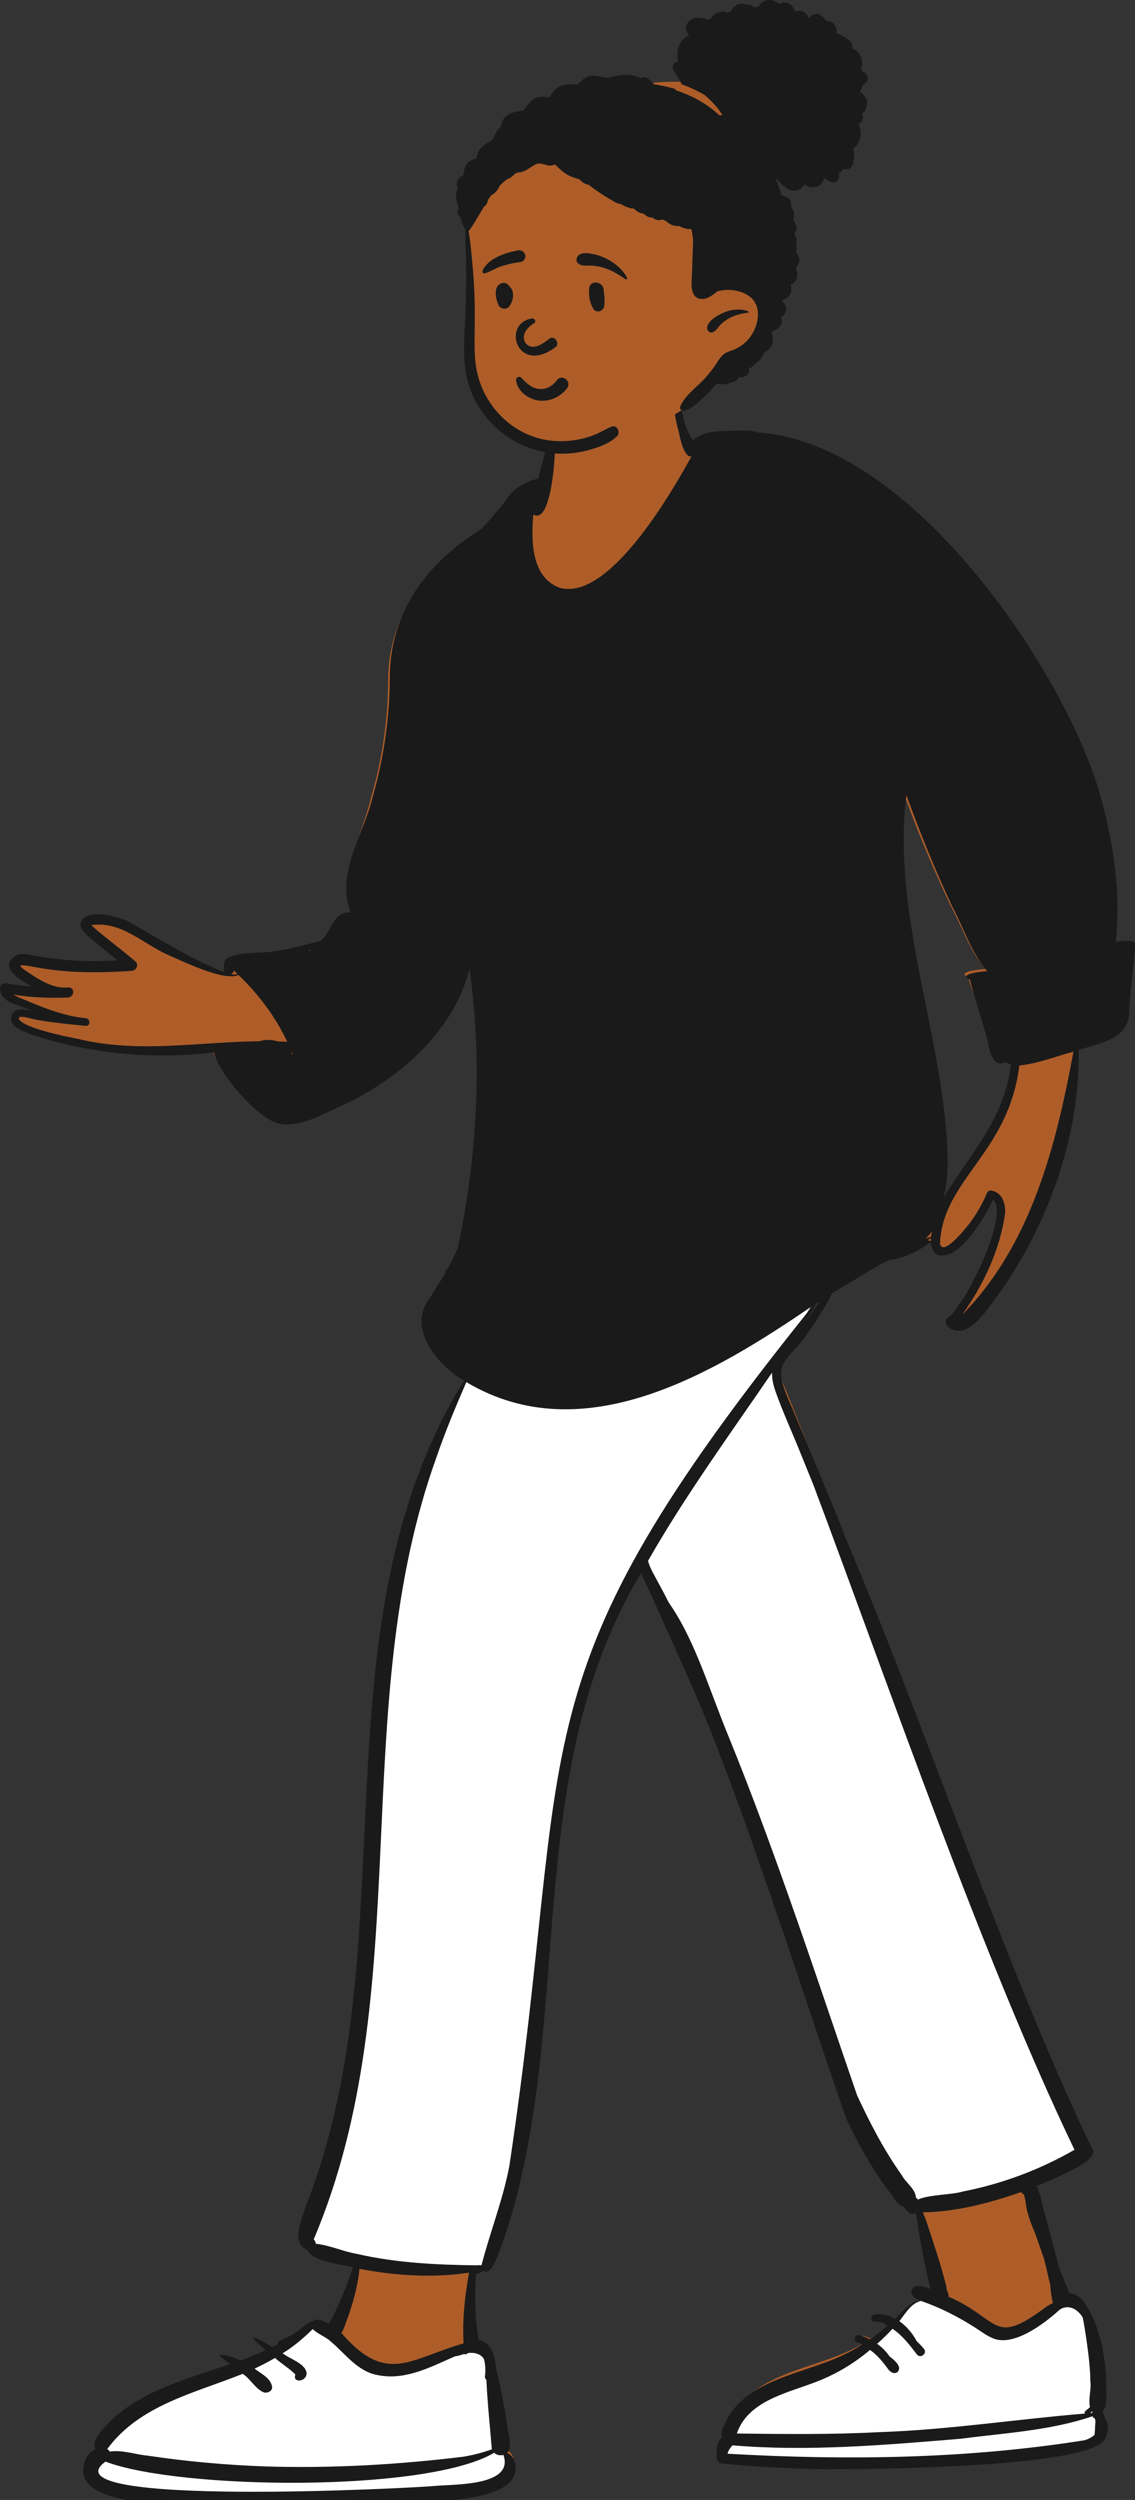 <?xml version="1.0" encoding="UTF-8"?> <svg xmlns="http://www.w3.org/2000/svg" width="168" height="370" viewBox="0 0 168 370" fill="none"><rect x="0" y="0" width="168" height="370" fill="#333333" stroke="none"/> <g clip-path="url(#clip0)"> <path fill-rule="evenodd" clip-rule="evenodd" d="M140.004 172.094C139.983 173.519 139.84 176.791 139.481 178.17C143.478 171.785 149.467 164.805 150.378 156.984C150.094 156.907 148.835 156.791 148.615 156.626C146.547 157.584 146.938 154.637 146.633 153.274C145.807 150.388 144.073 147.549 143.32 144.645C141.339 143.791 145.316 143.429 145.894 143.412C143.492 140.747 142.387 137.082 140.677 133.972C138.163 128.687 135.912 123.284 133.903 117.797C133.463 121.235 133.385 124.711 133.652 128.168C134.479 142.977 140.06 157.216 140.004 172.094ZM1.28 145.788C2.523 145.996 4.596 146.193 5.837 146.295C4.208 145.327 -0.607 143.483 2.427 141.826C3.363 141.485 4.367 141.971 5.31 142.121C9.228 142.764 14.065 142.73 18.028 142.406C16.584 141.224 14.681 139.522 13.271 138.299C12.522 137.649 11.796 137.402 12.639 136.432C14.124 135.053 16.781 136.069 18.499 136.675C23.237 139.321 28.588 142.191 33.673 144.227C33.727 143.516 33.694 142.598 34.381 142.121C36.396 141.175 37.88 141.451 40.024 141.199C42.523 140.826 44.744 140.401 47.219 139.742C48.838 138.512 49.825 134.883 52.414 135.288C50.121 129.538 53.616 123.538 54.928 118.032C56.566 112.397 57.427 106.545 57.45 100.685C57.467 91.305 62.918 84.107 70.795 79.293C73.9 77.203 75.985 72.119 79.83 71.101C80.319 69.231 80.348 68.409 80.778 66.525C80.993 65.984 81.153 63.047 81.695 63.147C82.293 60.238 85.34 59.071 87.976 58.462C91.403 57.754 96.186 56.897 99.267 58.894C100.16 59.634 100.552 60.874 100.617 61.981C100.96 63.455 101.672 64.983 102.502 66.262C103.918 65.785 103.117 64.896 104.518 64.689C117.311 62.799 131.511 72.153 139.812 81.279C154.858 96.68 166.878 117.703 164.91 139.652C165.439 139.575 167.785 139.208 167.751 139.947C167.636 143.159 167.043 145.838 166.879 149.047C167.042 153.299 162.61 153.812 159.409 154.86C159.606 167.196 155.11 179.535 148.072 189.675C146.363 191.671 143.797 198.595 140.677 195.837C140.309 195.408 143.161 192.438 143.668 191.704C145.401 189.53 149.99 178.766 146.747 176.616C146.026 178.94 139.044 190.113 137.799 183.771C136.146 184.727 133.414 185.38 131.438 185.281C127.723 187.287 124.108 189.453 120.541 191.704C118.879 194.957 116.442 198.082 114.4 201.205C128.532 233.744 142.327 287.299 160.513 317.947C162.099 319.948 153.376 323.35 151.835 324.084C154.781 328.853 155.15 334.379 157.392 339.515C157.819 339.446 158.25 339.536 158.635 339.742C161.4 341.608 162.444 348.291 162.601 351.586C162.474 353.055 163.02 355.278 161.827 356.36C161.994 356.54 162.118 356.76 162.207 356.984C163.047 357.636 162.943 359.075 162.494 359.968C160.915 363.235 149.374 362.931 145.629 363.63C132.362 364.75 121.226 364.927 107.961 363.702C106.333 363.363 107.564 360.831 108.368 360.144C107.997 359.918 107.759 359.507 107.922 358.979C110.937 350.382 121.837 350.964 128.432 346.373C126.698 345.374 127.817 345.693 128.907 346.081C130.063 345.357 131.188 344.542 132.23 343.641C131.43 343.149 131.825 342.823 132.69 343.236C134.055 342.145 135.118 340.459 136.856 339.93C138.559 339.515 138.559 338.789 138.559 338.331C137.545 334.27 136.439 330.106 135.87 325.987C135.263 326.879 130.027 319.731 128.907 317.947C124.554 311.075 124.566 304.303 121.52 296.83C115.265 280.557 102.451 246.449 94.637 230.885C76.354 260.582 85.259 300.746 73.98 332.414C73.479 333.365 72.536 336.933 71.231 335.904C70.724 336.022 70.184 336.086 69.701 336.154C69.84 339.616 70.1 343.068 70.677 346.494C71.215 346.636 71.672 346.917 71.909 347.409C72.814 346.746 74.547 356.521 74.695 357.517C74.698 358.801 75.808 361.661 74.794 362.425C76.255 363.021 76.494 365.224 75.466 366.358C72.414 370.447 57.535 369.323 52.045 370.009C45.104 369.837 16.065 372.428 14.049 365.864C13.648 364.365 14.335 362.474 15.732 361.897C15.173 360.596 16.512 359.339 17.332 358.426C22.163 353.417 29.592 352.628 36.024 350.448C35.785 350.203 44.421 345.792 46.293 344.702C46.17 343.22 49.258 344.705 49.266 344.702C50.738 342.108 51.781 338.073 52.768 335.275C50.947 334.712 46.557 334.212 45.744 332.414C43.129 331.54 45.752 327.76 46.293 325.987C61.62 287.762 47.079 239.546 69.701 203.468C65.554 201.101 60.797 195.92 64.893 191.575C65.713 190.53 67.718 187.277 67.685 187.845C68.446 184.748 70.147 179.414 70.677 176.282C72.624 164.785 71.348 154.017 69.701 142.406C67.414 151.143 59.531 158.422 51.513 162.414C48.383 163.701 44.251 166.358 40.815 165.52C37.714 164.605 32.082 158.26 31.419 155.213C22.379 156.284 12.993 155.424 4.354 152.592C3.245 152.174 1.933 152.209 2.276 150.64C2.618 149.309 5.056 149.648 6.105 149.896C4.502 149.01 0.342 148.778 0.374 146.463C0.428 145.981 0.785 145.705 1.28 145.788Z" fill="#AE5D29"></path> <path fill-rule="evenodd" clip-rule="evenodd" d="M120.471 192.652L118.85 193.751L118.276 194.139C114.537 196.656 111.328 198.674 108.156 200.454L107.834 200.634L107.511 200.812C103.112 203.241 98.967 205.089 94.954 206.339C85.545 209.27 77.085 208.835 69.429 204.364L69.197 204.227L68.832 204.009L68.519 204.728L68.222 205.412C66.594 209.181 65.415 212.126 64.4 215.042L64.355 215.172L64.27 215.42C61.32 223.574 59.378 232.314 58.122 242.329L58.038 243.006C57.175 250.054 56.725 256.52 56.177 268.046L56.124 269.165L55.87 274.614C55.652 279.238 55.5 282.095 55.31 285.038L55.262 285.777L55.183 286.949L55.143 287.525C54.777 292.682 54.33 297.265 53.745 301.621L53.667 302.194C52.179 312.995 49.818 322.352 46.174 331.018L46.064 331.281L45.956 331.534L46.168 331.711C46.255 331.784 46.322 331.917 46.334 332.055L46.336 332.083L46.346 332.41L46.673 332.442C47.496 332.521 48.265 332.703 49.554 333.09L50.325 333.323L50.621 333.412C51.378 333.635 51.862 333.761 52.372 333.861L52.468 333.879L52.63 333.908L52.927 333.976L53.227 334.044C58.087 335.116 63.118 335.531 70.152 335.627L70.672 335.633L70.728 335.61L70.733 335.609L70.752 335.606C70.791 335.601 70.852 335.602 70.95 335.61L71.007 335.614L71.524 335.662L71.658 335.142C71.978 333.912 72.307 332.785 72.859 331.004L72.956 330.689L73.63 328.532C74.716 325.038 75.231 323.174 75.653 321.027L75.694 320.816L75.737 320.589L75.739 320.576C76.86 313.117 77.78 306.059 78.654 298.454L78.769 297.446C79.048 294.977 79.54 290.427 79.956 286.55L80.68 279.782L80.737 279.267C82.256 265.52 83.572 257.819 86.059 249.771C87.954 243.64 90.501 237.68 94.01 231.267L94.14 231.029L94.184 230.951L94.298 231.043C95.415 231.949 96.075 232.561 96.232 232.82L96.24 232.833L96.433 233.198L96.596 233.503L97.576 235.311C97.679 235.502 97.768 235.668 97.851 235.825L98.004 236.115L98.222 236.538L98.379 236.847L98.488 237.062L98.61 237.307L98.865 237.686L98.978 237.857L99.194 238.182L99.3 238.346C100.962 240.925 102.264 243.704 103.977 248.097L104.198 248.667L104.549 249.583L105.598 252.349L106.102 253.672L106.343 254.298C106.58 254.908 106.802 255.473 107.021 256.021L107.131 256.294L107.31 256.736L107.589 257.421L107.784 257.9C110.026 263.428 112.341 269.549 114.822 276.445L115.297 277.77L115.643 278.738C117.028 282.624 118.44 286.678 120.074 291.441L120.487 292.647L121.09 294.41L125.198 306.462L125.881 308.46L126.494 310.242L126.671 310.624L126.845 310.994C128.921 315.407 130.849 318.878 133.06 322.004L133.138 322.113L133.181 322.193L133.222 322.265C133.375 322.524 133.564 322.771 133.873 323.13L133.916 323.18L134.265 323.581L134.343 323.673C134.929 324.366 135.143 324.746 135.17 325.212L135.178 325.389L135.789 325.987L136.03 325.861L136.083 325.834C136.566 325.6 137.375 325.435 138.715 325.268L138.869 325.249L139.226 325.207L140.385 325.076C141.414 324.957 141.994 324.867 142.423 324.742L142.478 324.725L142.535 324.707L142.712 324.673C148.38 323.545 153.849 321.516 158.85 318.682L159.026 318.581L159.202 318.48L159.501 318.308L159.182 317.643C158.333 315.867 157.473 314.026 156.603 312.119C151.059 299.974 145.288 285.691 138.384 267.378L138.175 266.822L137.645 265.412L137.211 264.254C133.707 254.866 124.629 230.133 121.414 221.483L120.853 219.976L120.7 219.568L118.329 213.737L118.187 213.392C118.114 213.215 118.038 213.033 117.957 212.84L117.745 212.335L116.975 210.512L116.656 209.751C116.043 208.281 115.652 207.293 115.281 206.262L115.236 206.136L115.101 205.752C114.96 205.348 114.98 204.066 115.2 202.732L115.222 202.603L115.245 202.472C115.583 200.636 116.235 198.957 117.191 197.715L117.225 197.671L117.237 197.661L117.592 197.146C118.355 196.032 118.921 195.175 119.444 194.329L119.488 194.259L120.471 192.652Z" fill="white"></path> <path fill-rule="evenodd" clip-rule="evenodd" d="M46.558 343.841C46.001 344.39 41.731 347.657 35.964 350.409C32.44 352.091 28.145 352.96 24.515 354.625C20.6 356.421 17.411 359.015 15.464 360.891L13.458 366.232C13.763 368.168 22.779 369.395 32.241 369.708C46.102 370.165 63.325 368.839 64.97 368.665C67.809 368.405 76.654 368.695 75.024 364.076C74.561 364.222 74.415 361.253 74.089 360.966L73.808 358.703C73.003 352.243 72.53 348.767 72.391 348.275C72.355 348.219 72.318 348.163 72.277 348.111C71.797 347.493 70.986 347.32 70.239 347.365C70.178 347.369 70.118 347.376 70.056 347.386C69.955 347.438 69.856 347.501 69.763 347.575L69.685 347.586C69.672 347.587 69.659 347.589 69.645 347.592C69.619 347.596 69.594 347.603 69.572 347.612C69.553 347.581 69.537 347.548 69.521 347.514C69.058 347.655 68.587 347.845 68.136 347.867L67.809 348.01L67.387 348.198L66.167 348.744L65.894 348.865C64.322 349.553 60.376 351.027 56.747 350.533C53.232 350.054 50.28 346.573 49.193 345.656C48.404 344.934 47.294 344.597 46.558 343.841ZM137.31 339.675C136.964 339.766 135.438 340.69 134.124 341.943C132.882 343.126 131.895 344.602 130.044 345.946C127.371 347.886 117.105 351.59 111.508 355.147C108.606 356.992 106.755 363.008 106.707 363.286C124.321 364.293 145.328 364.096 162.773 361.321C163.105 361.225 162.963 353.584 162.175 348.456L162.151 348.302C161.582 344.7 160.936 342.72 160.897 342.635L160.852 342.56C160.128 341.383 158.147 340.118 156.864 340.979L156.852 340.989L156.612 341.205C155.466 342.23 150.677 346.339 147.353 345.342C146.264 344.989 145.36 344.285 144.413 343.671C141.865 342.031 140.185 340.662 137.31 339.675ZM136.801 339.448C136.567 339.598 136.344 339.767 136.129 339.949C136.409 339.781 136.706 339.643 137.026 339.544C136.956 339.518 136.888 339.49 136.823 339.459L136.801 339.448Z" fill="white"></path> <path fill-rule="evenodd" clip-rule="evenodd" d="M3.669 147.982C6.558 149.208 9.542 150.385 12.691 150.698C13.409 150.769 13.418 151.897 12.691 151.827C10.075 151.573 7.451 151.331 4.87 150.825C4.545 150.761 2.856 150.164 2.762 150.729C3.135 152.08 9.936 153.459 11.448 153.735C20.406 155.942 29.405 154.201 38.399 154.102C39.297 153.836 40.22 153.85 41.085 154.126C41.562 154.142 42.04 154.163 42.517 154.191C40.766 150.461 38.262 147.138 35.296 144.293C33.132 145.277 27.181 142.317 24.948 141.362C21.218 139.743 17.878 136.214 13.508 136.934C15.615 138.82 17.912 140.464 20.055 142.308C20.605 142.785 20.146 143.675 19.482 143.687C14.828 144.006 10.165 144.037 5.556 143.201C2.289 142.577 2.237 142.678 5.052 144.493C6.541 145.44 8.283 146.337 10.107 146.136C11.102 146.108 11.037 147.515 10.107 147.635C7.406 147.731 4.655 147.653 1.985 147.201C2.548 147.565 3.362 147.846 3.669 147.982M43.178 155.984C43.216 156.025 43.254 156.064 43.292 156.102C43.31 156.109 43.328 156.117 43.346 156.124C43.271 155.935 43.198 155.748 43.128 155.567C43.126 155.566 43.123 155.566 43.121 155.566C43.169 155.702 43.186 155.843 43.178 155.984M64.647 215.557C51.151 252.86 61.989 294.759 46.433 331.437C46.602 331.578 46.727 331.822 46.735 332.083C48.752 332.277 50.716 333.203 52.731 333.556C58.593 334.919 64.626 335.202 70.626 335.272C70.628 335.271 70.629 335.27 70.631 335.27C70.795 335.218 71.033 335.254 71.267 335.275C72.536 330.339 74.453 325.564 75.396 320.532C85.107 255.899 75.227 249.288 120.329 193.225C105.763 203.188 86.377 214.896 69.031 204.558C67.454 208.175 65.928 211.825 64.647 215.557M51.258 343.61C51.041 344.192 50.854 344.795 50.53 345.286C57.227 353.004 60.571 349.142 68.619 346.826C68.415 343.306 68.805 339.819 69.429 336.353C64.046 337.182 58.536 336.796 53.203 335.792C52.948 338.476 52.183 341.086 51.258 343.61M46.293 344.702C44.94 346.038 43.477 347.291 41.839 348.285C42.888 349.147 45.236 349.772 45.385 351.25C45.361 352.585 43.211 352.694 43.727 351.439C42.82 350.51 41.674 349.848 40.705 348.978C39.719 349.557 38.708 350.079 37.678 350.559C38.638 351.323 40.064 351.923 40.275 353.24C40.35 353.882 39.643 354.181 39.135 354.105C37.825 353.64 37.101 352.08 35.926 351.331C28.808 354.19 20.643 355.953 15.867 362.474C16.039 362.562 16.163 362.689 16.242 362.839C18.105 362.548 20.014 363.268 21.879 363.443C27.648 364.306 33.469 364.825 39.298 365.035C49.09 365.335 58.911 364.782 68.629 363.59C70.037 363.356 71.444 362.986 72.8 362.501C72.529 359.11 72.141 355.66 71.998 352.224C71.837 352.095 71.743 351.872 71.779 351.645C71.891 350.95 71.861 349.957 71.629 349.136C71.593 349.08 71.556 349.024 71.515 348.972C71.035 348.354 70.224 348.181 69.477 348.226C69.416 348.23 69.356 348.238 69.294 348.247C69.193 348.3 69.094 348.362 69.001 348.436C68.962 348.442 68.924 348.446 68.883 348.453C68.857 348.457 68.832 348.465 68.81 348.473C68.791 348.442 68.775 348.409 68.759 348.375C68.296 348.516 67.825 348.706 67.374 348.728C63.748 350.307 60.095 352.302 56.042 351.547C52.957 351.049 51.161 348.4 48.929 346.517C48.139 345.795 47.029 345.459 46.293 344.702M15.615 364.323C6.289 371.095 61.43 368.235 64.457 367.914C67.296 367.654 76.141 367.944 74.511 363.325C74.02 363.48 73.466 363.339 73.147 363.015C63.147 368.939 26.555 368.481 15.615 364.323M96.603 232.684C97.236 233.887 97.907 235.07 98.529 236.28C98.675 236.563 98.818 236.847 98.96 237.131C99.152 237.418 99.344 237.704 99.533 237.99C103.004 243.31 104.894 249.791 107.769 256.823C114.93 274.332 121.73 295.25 126.867 310.115C128.765 314.212 130.858 318.243 133.483 321.93C134.064 323.05 135.517 323.961 135.571 325.238C135.587 325.254 135.602 325.269 135.618 325.285C135.706 325.371 135.794 325.457 135.883 325.543C137.25 324.829 141.115 324.809 142.466 324.359C148.286 323.224 153.911 321.13 159.041 318.17C145.425 289.795 131.624 249.661 120.38 219.72C119.621 217.861 118.87 215.999 118.112 214.14C116.996 211.401 115.748 208.679 114.774 205.886C114.47 205.014 114.246 204.08 114.276 203.153C108.006 212.322 101.436 221.345 95.923 230.999C96.065 231.592 96.333 232.171 96.603 232.684M137.144 328.834C138.179 332.001 139.285 335.183 140.079 338.421C140.113 338.569 140.121 338.708 140.108 338.838C140.116 338.86 140.124 338.881 140.133 338.903C140.27 339.262 140.452 339.571 140.405 339.914C148.245 343.338 146.835 347.426 155 341.311C155.272 341.156 155.559 341.002 155.857 340.87C155.844 340.835 155.833 340.798 155.824 340.759C155.634 339.909 155.511 339.05 155.453 338.183C155.156 336.905 154.871 335.623 154.548 334.352C154.122 333.127 153.689 331.905 153.277 330.679C153.234 330.578 153.192 330.476 153.149 330.374C152.524 328.901 151.92 327.318 151.789 325.721C151.711 325.412 151.638 325.102 151.568 324.792C151.37 324.731 151.233 324.593 151.157 324.425C146.479 326.042 141.562 327.361 136.591 327.425C136.787 327.89 136.979 328.357 137.144 328.834M136.299 340.536C134.825 340.923 134.048 342.371 133.117 343.536C134.189 344.274 135.072 345.34 135.686 346.494C136.093 346.87 136.474 347.27 136.811 347.704C137.233 348.334 136.272 349.073 135.758 348.514C134.688 347.112 133.596 345.668 132.109 344.664C131.393 345.446 130.627 346.182 129.832 346.888C130.551 347.401 131.176 348.024 131.671 348.755C132.612 349.456 133.374 350.257 132.984 350.89C132.605 351.5 131.878 351.168 131.523 350.727C130.744 349.643 129.877 348.565 128.777 347.795C126.24 349.942 123.358 351.613 120.227 352.735C116.083 354.269 110.657 355.501 109.065 360.163C116.066 360.247 123.079 360.332 130.078 359.963C140.306 359.629 150.426 358.044 160.605 357.209C160.539 357.124 160.518 357.012 160.594 356.912C160.804 356.638 161.115 356.515 161.334 356.252C161.056 355.121 161.578 353.426 161.383 352.389C161.416 349.338 160.324 343.11 160.258 342.997C159.546 341.78 158.158 340.961 156.849 341.839C156.758 341.9 151.107 347.333 147.337 346.202C146.249 345.85 145.345 345.145 144.398 344.531C141.849 342.891 139.174 341.522 136.299 340.536M107.687 363.154C125.301 364.161 143.081 363.936 160.526 361.161C161.099 360.995 161.615 360.72 162.018 360.357C162.056 359.918 162.084 359.478 162.097 359.037C162.103 358.812 162.231 358.049 161.985 357.908C161.847 357.828 161.754 357.726 161.697 357.613C155.458 359.742 148.626 360.096 142.105 360.95C130.952 361.87 119.549 362.857 108.414 361.914C108.111 362.303 107.768 362.687 107.687 363.154M161.631 356.882C161.561 356.98 161.482 357.071 161.391 357.146C161.478 357.14 161.565 357.132 161.652 357.126C161.666 357.072 161.685 357.02 161.71 356.97C161.682 356.941 161.656 356.912 161.631 356.882M153.651 327.442C153.544 326.977 153.42 326.492 153.308 325.998C153.387 326.618 153.545 327.235 153.745 327.843C153.714 327.709 153.682 327.576 153.651 327.442M121.264 192.704C121.247 192.691 121.23 192.675 121.216 192.657C121.074 192.747 120.932 192.836 120.791 192.927C120.34 193.826 119.831 194.716 119.289 195.599C119.95 194.643 120.591 193.657 121.264 192.704M137.817 183.046C137.845 182.774 137.891 182.5 137.944 182.228C137.796 182.449 137.633 182.66 137.459 182.856C137.31 183.025 137.151 183.183 136.984 183.332C137.26 183.231 137.537 183.134 137.817 183.046M137.786 183.688C137.783 183.543 137.788 183.396 137.799 183.247C137.646 183.348 137.492 183.446 137.337 183.542C137.49 183.58 137.64 183.628 137.786 183.688M139.912 165.834C140.25 169.611 140.635 173.504 139.668 177.219C143.665 170.714 148.721 165.528 149.632 157.562C149.348 157.483 149.084 157.365 148.865 157.197C146.797 158.173 146.441 155.171 146.136 153.783C145.31 150.843 144.323 147.952 143.569 144.993C141.589 144.123 145.566 143.755 146.144 143.738C146.121 143.719 146.098 143.699 146.075 143.677C143.74 140.943 142.614 137.272 140.927 134.122C138.413 128.739 136.162 123.235 134.153 117.646C132.2 133.96 138.261 149.763 139.912 165.834M143.587 180.96C144.574 179.63 145.409 178.178 146.05 176.652C146.145 176.426 146.361 176.16 146.649 176.198C148.28 176.416 148.816 177.967 148.786 179.436C148.065 184.909 145.586 190.134 142.397 194.609C152.642 184.201 156.319 169.556 158.891 155.636C156.239 156.367 153.63 157.407 150.881 157.698C149.274 170.728 139.463 174.629 139.14 184.09C139.604 186.06 143.085 181.618 143.587 180.96M45.75 140.711C45.774 140.717 45.797 140.725 45.82 140.739C45.84 140.751 45.86 140.764 45.88 140.776C45.917 140.722 45.956 140.669 45.996 140.619C45.914 140.649 45.832 140.681 45.75 140.711M34.215 144.195C34.541 144.246 34.856 144.24 35.142 144.145C35.076 144.082 35.013 144.019 34.947 143.957C34.899 143.912 34.779 143.787 34.633 143.649C34.558 143.873 34.412 144.073 34.215 144.195M0.006 146.214C0.06 145.722 0.418 145.442 0.912 145.526C2.156 145.738 3.395 145.892 4.636 145.995C3.007 145.009 -0.503 143.039 2.53 141.351C3.466 141.004 4.578 141.37 5.521 141.523C9.439 142.178 13.415 142.452 17.378 142.122C15.933 140.918 14.438 139.775 13.028 138.529C12.278 137.867 11.428 136.985 12.27 135.996C13.756 134.591 17.035 135.626 18.753 136.243C23.491 138.939 28.058 141.804 33.144 143.877C33.197 143.154 32.952 142.277 33.639 141.791C35.654 140.827 38.133 141.109 40.277 140.852C42.776 140.472 44.997 139.913 47.472 139.242C49.091 137.988 49.331 134.671 51.92 135.084C49.628 129.227 53.868 123.494 55.181 117.886C56.819 112.146 57.68 106.185 57.703 100.217C57.718 90.663 63.171 83.329 71.047 78.427C71.179 78.319 71.31 78.208 71.442 78.098C71.782 77.741 72.115 77.374 72.441 76.996C73.127 76.199 73.79 75.382 74.486 74.593C74.803 74.101 75.138 73.622 75.531 73.185C75.877 72.757 76.267 72.371 76.765 72.069C76.804 72.045 76.845 72.025 76.885 72.002C77.716 71.436 78.656 71.041 79.65 70.845C80.12 69.04 80.621 67.243 81.029 65.422C81.217 64.965 81.459 61.646 81.962 62.015C82.594 63.609 82.018 78.036 78.935 76.152C78.632 79.904 78.572 85.296 82.724 86.955C89.998 89.213 99.357 72.999 102.369 67.516C101.537 67.835 100.832 65.908 100.479 63.925C100.331 63.456 100.21 62.977 100.111 62.495C100.005 61.98 99.855 61.439 99.975 60.92C100.015 60.751 100.146 60.638 100.299 60.59C100.354 60.277 100.448 60.069 100.586 60.013C100.696 60.258 100.785 60.513 100.862 60.773C100.869 60.783 100.876 60.792 100.881 60.802C101.097 61.215 101.12 61.688 101.209 62.142C101.289 62.461 101.376 62.776 101.487 63.08C101.769 63.854 102.168 64.543 102.558 65.245C103.307 64.436 104.489 64.027 105.604 63.901C106.681 63.779 107.781 63.772 108.863 63.737C109.903 63.704 111.021 63.662 112.033 63.924C112.083 63.937 112.093 63.986 112.073 64.023C134.43 65.225 157.144 98.544 162.659 117.03C164.76 124.254 165.938 131.886 165.159 139.403C165.688 139.324 168.033 138.95 168 139.703C167.885 142.974 167.292 146.209 167.128 149.478C167.291 153.809 162.859 154.33 159.658 155.398C159.855 167.963 155.359 180.532 148.322 190.861C146.612 192.893 143.336 199.062 140.216 196.253C139.848 195.816 139.932 195.296 140.382 194.964C141.118 194.421 141.641 193.543 142.148 192.795C143.88 190.581 149.244 179.748 146.996 177.558C145.865 179.966 141.761 187.183 138.54 185.59C138.056 185.164 137.848 184.589 137.798 183.955C137.671 183.987 137.543 184.016 137.414 184.042C136.29 185.035 132.991 186.503 131.797 186.4C131.399 186.595 131.001 186.791 130.603 186.988C129.501 187.607 128.407 188.24 127.32 188.884C126.46 189.453 125.576 189.979 124.678 190.481C124.157 190.801 123.639 191.125 123.122 191.45C122.721 192.488 122.018 193.483 121.465 194.382C121.12 194.943 120.734 195.639 120.271 196.247C119.762 197.068 119.194 197.849 118.611 198.581C117.84 199.548 116.877 200.401 116.193 201.43C115.429 202.581 115.537 203.84 115.939 205.104C116.357 206.417 116.954 207.681 117.483 208.952C118.056 210.326 118.629 211.701 119.202 213.075C120.316 215.747 121.429 218.42 122.543 221.092C123.179 222.617 123.804 224.148 124.42 225.682C124.63 226.207 124.822 226.737 125.004 227.27C136.618 254.456 149.006 291.789 161.662 318.012C162.912 319.634 156.857 322.133 153.512 323.478C153.497 323.524 153.484 323.569 153.47 323.615C153.971 324.69 154.22 325.956 154.509 327.081C154.872 328.491 155.243 329.899 155.623 331.305C156.002 332.712 156.381 334.127 156.745 335.546C157.234 336.794 157.727 338.037 158.246 339.257C158.267 339.309 158.288 339.36 158.309 339.412C158.976 339.45 159.56 339.731 160.004 340.176C160.056 340.192 160.106 340.225 160.148 340.279C162.692 343.676 163.536 348.126 163.75 352.277C163.631 353.52 164.109 355.988 163.137 356.968C163.377 357.248 163.512 357.605 163.58 357.998C164.171 358.727 164.047 359.997 163.643 360.815C162.098 365.324 127.176 365.492 121.27 365.435C116.452 365.347 111.668 365.064 106.872 364.618C106.128 364.461 105.981 363.84 106.116 363.144C105.969 362.32 106.271 361.245 106.924 360.647C106.784 360.423 106.733 360.138 106.832 359.807C109.848 351.051 120.996 351.644 127.591 346.967C127.501 346.914 127.42 346.866 127.345 346.82C127.201 346.77 127.055 346.723 126.908 346.681C126.216 346.483 126.516 345.391 127.206 345.605C127.74 345.771 128.253 345.979 128.739 346.226C129.658 345.604 130.55 344.923 131.389 344.185C131.14 344.029 130.888 343.88 130.635 343.732C130.27 343.665 129.893 343.629 129.501 343.627C129.002 343.625 128.864 343.132 129.057 342.808C129.018 342.783 128.978 342.761 128.939 342.736C128.997 342.727 129.057 342.723 129.12 342.723C129.208 342.623 129.335 342.551 129.501 342.535C130.589 342.428 131.606 342.681 132.514 343.169C133.589 342.117 134.568 340.853 136.015 340.405C134.852 339.982 134.308 338.7 135.778 338.329C136.426 338.271 137.091 338.512 137.717 338.776C136.815 335.094 136.137 331.328 135.597 327.586C135.443 327.612 135.291 327.629 135.142 327.633C134.533 327.648 134.123 327.186 133.828 326.636C133.796 326.631 133.763 326.626 133.732 326.621C132.627 326.158 132.114 324.888 131.351 324.025C128.963 320.742 126.955 317.189 125.246 313.513C118.964 295.53 109.598 265.613 102.011 248.629C99.581 243.191 97.412 238.237 94.888 232.836C76.606 263.085 85.51 300.206 74.232 332.462C73.743 333.409 72.832 336.895 71.573 336.08C71.566 336.086 71.559 336.092 71.55 336.097C71.314 336.229 71.078 336.391 70.821 336.478C70.7 336.52 70.592 336.478 70.516 336.401C70.403 336.857 70.428 337.388 70.406 337.835C70.377 338.442 70.361 339.049 70.354 339.657C70.34 340.86 70.37 342.063 70.449 343.263C70.562 344.284 70.693 345.304 70.853 346.321C71.448 346.431 71.997 346.734 72.394 347.226C72.975 347.948 73.181 348.871 73.32 349.766C73.353 349.984 73.381 350.199 73.396 350.41C74.139 353.252 74.854 357.397 74.947 358.032C74.95 359.34 76.06 362.253 75.046 363.031C76.507 363.638 76.746 365.883 75.718 367.037C72.666 371.202 57.787 370.058 52.298 370.756C45.357 370.581 14.452 373.22 12.436 366.534C12.035 365.008 12.722 363.081 14.12 362.493C13.561 361.168 14.9 359.888 15.719 358.958C20.55 353.856 27.625 352.117 34.057 349.897C33.817 349.647 32.364 348.742 32.555 348.507C33.612 348.554 34.637 348.89 35.597 349.35C36.862 348.887 38.119 348.393 39.344 347.829C35.854 344.966 37.894 345.848 40.31 347.365C40.576 347.226 40.843 347.087 41.11 346.949C41.083 346.832 41.11 346.706 41.217 346.606C41.555 346.29 41.996 346.164 42.41 345.973C42.856 345.767 43.288 345.531 43.704 345.272C44.474 344.792 45.121 344.031 45.925 343.632C46.048 343.571 46.174 343.536 46.3 343.52C46.82 343.051 48.077 343.496 48.664 343.925C48.673 343.921 48.682 343.918 48.69 343.914C50.162 341.272 51.26 338.453 52.247 335.603C50.425 335.03 46.326 334.814 45.512 332.982C42.898 332.092 44.796 328.141 45.337 326.336C60.664 287.4 46.053 241.089 68.674 204.34C64.598 201.97 60.04 196.304 63.779 191.908C63.884 191.703 63.999 191.504 64.115 191.312C64.677 190.382 65.282 189.484 65.834 188.549C65.862 188.43 65.887 188.31 65.904 188.187C65.937 187.961 66.079 187.849 66.246 187.822C66.8 186.807 67.293 185.765 67.76 184.706C70.645 171.13 71.422 157.219 69.5 143.42C67.213 152.32 59.784 159.027 51.765 163.093C48.636 164.404 44.504 167.11 41.068 166.256C37.967 165.325 32.336 158.862 31.672 155.758C22.633 156.849 13.247 155.973 4.609 153.088C3.5 152.662 1.339 152.016 1.682 150.418C2.024 149.062 3.644 149.349 4.693 149.601C3.09 148.699 -0.026 148.572 0.006 146.214" fill="#1A1A1A"></path> <path fill-rule="evenodd" clip-rule="evenodd" d="M101.611 12.135C82.749 11.211 69.951 26.032 69.4 31.943C69.018 36.045 69.277 41.517 69.277 45.183C69.277 47.054 68.329 52.742 69.4 55.47C71.783 61.54 74.475 66.295 81.933 66.295C89.392 66.295 100.763 62.444 104.667 57.475C105.38 56.568 114.239 49.928 114.239 44.709C114.239 33.574 115.069 12.795 101.611 12.135Z" fill="#AE5D29"></path> <path fill-rule="evenodd" clip-rule="evenodd" d="M114.478 0.108C113.403 -0.227 112.717 0.255 112.228 1.002C112.12 0.981 112.015 0.983 111.899 1.01C111.87 1.017 111.801 1.044 111.748 1.064C111.708 1.081 111.671 1.102 111.636 1.124L111.615 1.112V1.112C111.534 1.025 111.449 0.945 111.358 0.88C111.152 0.736 110.94 0.693 110.739 0.723L110.646 0.689V0.689C109.851 0.413 108.988 0.541 108.448 1.224C108.344 1.356 108.26 1.503 108.188 1.658C108.026 1.711 107.874 1.787 107.743 1.881C107.651 1.838 107.554 1.802 107.45 1.775C106.863 1.625 106.247 1.767 105.768 2.125C105.535 2.3 105.364 2.518 105.234 2.768C105.086 2.802 104.94 2.865 104.803 2.948C104.685 2.89 104.565 2.835 104.443 2.797C103.995 2.66 103.514 2.61 103.048 2.644C102.043 2.719 101.071 3.862 101.742 4.845L101.763 4.874C101.848 4.993 101.923 5.115 101.991 5.24C101.751 5.344 101.519 5.483 101.305 5.658C100.258 6.513 100.164 7.831 100.36 9.074L100.368 9.126H100.365C99.809 9.179 99.329 9.758 99.657 10.302L99.673 10.328C100.118 11.013 100.5 11.769 100.925 12.49C102.101 12.912 103.235 13.432 104.303 14.063C104.968 14.643 105.601 15.257 106.158 15.94C106.436 16.281 106.692 16.642 106.927 17.016C106.739 17.106 106.507 17.102 106.311 16.92C104.566 15.31 102.458 14.179 100.214 13.422C100.052 13.367 99.946 13.264 99.887 13.142C98.891 12.859 97.877 12.64 96.853 12.485C96.57 12.217 96.275 11.961 95.994 11.694C95.635 11.353 95.186 11.358 94.85 11.572C94.683 11.496 94.513 11.43 94.34 11.37L94.232 11.333C94.187 11.318 94.144 11.301 94.1 11.288C92.899 10.922 91.8 11.058 90.618 11.359L90.467 11.398C89.916 11.543 89.569 11.52 89.036 11.386L88.976 11.371C88.409 11.223 87.803 11.114 87.223 11.27C86.617 11.432 86.215 11.793 85.802 12.229L85.761 12.273C85.568 12.478 85.457 12.501 85.204 12.496L84.934 12.488C83.914 12.46 82.916 12.503 82.152 13.289C81.87 13.579 81.567 13.991 81.385 14.366L81.359 14.422C81.35 14.44 81.343 14.455 81.336 14.469C81.226 14.451 81.056 14.382 80.975 14.367C79.863 14.152 78.936 14.483 78.222 15.355C78.066 15.546 77.831 15.921 77.667 16.127C77.61 16.176 77.556 16.228 77.505 16.282C77.237 16.453 76.857 16.442 76.557 16.502C75.738 16.664 74.863 16.974 74.447 17.75C74.273 18.075 74.208 18.429 74.135 18.783C73.86 18.963 73.644 19.223 73.476 19.504C73.273 19.845 73.186 20.263 72.952 20.585C72.781 20.82 72.521 20.945 72.274 21.088L72.179 21.143C71.446 21.578 70.871 22.061 70.63 22.914L70.609 22.99C70.57 23.12 70.432 23.493 70.552 23.437C70.449 23.494 70.274 23.514 70.18 23.545C69.671 23.712 69.228 23.983 68.957 24.46C68.751 24.822 68.714 25.2 68.655 25.599L68.629 25.76C68.623 25.799 68.615 25.845 68.607 25.888L68.599 25.932L68.598 25.933C68.506 25.972 68.415 26.015 68.326 26.062C67.904 26.309 67.616 26.738 67.616 27.236C67.616 27.477 67.692 27.665 67.802 27.833C67.713 27.967 67.644 28.11 67.592 28.27C67.49 28.581 67.482 28.922 67.517 29.244C67.558 29.631 67.658 29.984 67.775 30.353C67.82 30.496 67.839 30.695 67.907 30.831C67.781 30.991 67.706 31.186 67.729 31.378C67.763 31.654 67.889 31.975 68.139 32.13C68.261 32.731 68.525 33.346 68.784 33.837C68.814 33.894 68.85 33.945 68.89 33.987C68.853 35.95 68.998 37.927 69.008 39.887C69.019 42.021 68.974 44.156 68.9 46.288C68.774 49.82 68.325 53.473 69.371 56.918C70.227 59.737 71.942 62.157 74.242 63.993C76.597 65.87 79.435 66.956 82.449 67.126C83.982 67.212 85.541 67.038 87.025 66.642L87.183 66.6C88.619 66.207 90.281 65.607 91.337 64.556C91.894 64 91.331 62.824 90.513 63.147C89.703 63.468 88.976 63.943 88.172 64.278C87.454 64.577 86.705 64.806 85.946 64.975C84.424 65.316 82.81 65.39 81.263 65.178C75.678 64.417 71.326 59.796 70.468 54.316C70.23 52.799 70.234 51.256 70.25 49.723L70.268 48.043C70.282 46.638 70.287 45.231 70.235 43.826C70.169 42.018 70.041 40.212 69.869 38.411L69.779 37.475C69.673 36.379 69.554 35.274 69.348 34.193C69.516 34.202 70.849 31.931 71.588 30.662C71.858 30.448 72.086 30.183 72.174 29.841C72.192 29.769 72.202 29.697 72.208 29.625C72.368 29.373 72.537 29.128 72.716 28.891L72.755 28.873C72.785 28.86 72.808 28.848 72.822 28.841C73.212 28.62 73.538 28.287 73.761 27.9C73.836 27.769 73.897 27.633 73.948 27.494C74.266 27.183 74.598 26.886 74.948 26.608C74.982 26.581 75.017 26.555 75.052 26.529C75.497 26.363 75.887 26.114 76.172 25.755C76.291 25.681 76.411 25.61 76.532 25.539C76.894 25.536 77.261 25.452 77.617 25.306C78.269 25.039 78.79 24.512 79.445 24.267C80.138 24.009 80.868 24.596 81.604 24.49C81.792 24.463 81.978 24.406 82.151 24.323C82.566 24.761 83.006 25.173 83.491 25.534C84.195 26.058 84.915 26.298 85.73 26.534C86.135 26.917 86.588 27.287 87.133 27.342C88.397 28.348 89.748 29.197 91.17 29.985C91.399 30.112 91.626 30.169 91.842 30.17C92.288 30.449 92.775 30.664 93.289 30.812C93.45 30.859 93.617 30.869 93.78 30.849L94.226 31.211V31.211C94.537 31.463 94.868 31.583 95.185 31.591C95.378 31.738 95.578 31.878 95.783 32.012C96.004 32.155 96.29 32.215 96.577 32.197C97.016 32.625 97.584 32.67 98.061 32.473C98.126 32.511 98.194 32.547 98.269 32.583C98.372 32.631 98.479 32.672 98.589 32.706C99.085 33.239 99.813 33.519 100.541 33.445C101.085 33.778 101.719 33.95 102.338 33.911C102.432 34.384 102.51 34.858 102.576 35.334L102.583 35.683C102.584 35.74 102.584 35.784 102.583 35.813L102.583 35.824C102.522 37.353 102.489 38.883 102.429 40.411L102.424 40.532C102.356 41.868 102.026 44.303 103.996 44.25C104.731 44.231 105.459 43.692 106.031 43.249L106.112 43.186C106.156 43.152 106.2 43.117 106.246 43.082C106.673 43.027 107.094 42.923 107.526 42.907C108.059 42.889 108.619 42.943 109.137 43.064C110.053 43.276 110.939 43.691 111.537 44.444C111.589 44.509 111.638 44.579 111.684 44.648C111.726 44.791 111.798 44.922 111.894 45.036C112.459 46.302 112.133 47.975 111.508 49.133C110.764 50.513 109.586 51.466 108.105 51.947L108.031 51.97C107.019 52.285 106.632 52.895 106.082 53.743C105.567 54.539 104.976 55.281 104.341 55.985C103.113 57.348 101.389 58.472 100.675 60.197C100.531 60.544 100.944 60.872 101.264 60.782C102.517 60.432 103.396 59.543 104.307 58.658C104.937 58.046 105.543 57.409 106.112 56.74C106.231 56.795 106.363 56.832 106.499 56.849C107.103 56.922 107.725 56.892 108.254 56.568C108.497 56.59 108.751 56.506 108.94 56.334C109.112 56.175 109.262 56.004 109.387 55.822C109.579 55.839 109.767 55.844 109.946 55.814C110.033 55.806 110.116 55.784 110.193 55.746C110.336 55.69 110.471 55.604 110.595 55.471C110.847 55.202 110.943 54.822 110.897 54.46C110.947 54.45 110.996 54.437 111.045 54.421C111.38 54.308 111.638 54.083 111.802 53.778C112.097 53.613 112.363 53.39 112.564 53.153C112.808 52.864 112.993 52.538 113.102 52.179C113.214 52.127 113.323 52.067 113.427 51.996C114.174 51.492 114.602 50.547 114.309 49.672L114.299 49.645C114.284 49.605 114.257 49.538 114.224 49.462C114.228 49.401 114.233 49.339 114.237 49.278L114.247 49.091V49.091L114.397 49.028V49.028C115.144 48.732 115.648 48.333 115.738 47.495C115.757 47.322 115.689 47.146 115.583 46.998L115.583 46.952V46.952C115.632 46.927 115.678 46.901 115.719 46.875C116.126 46.616 116.376 46.152 116.348 45.672C116.322 45.234 116.079 44.886 115.805 44.563L115.727 44.472C115.721 44.465 115.713 44.457 115.706 44.448L115.886 44.391C116.004 44.354 116.111 44.317 116.189 44.274C116.488 44.107 116.741 43.881 116.898 43.594C116.921 43.559 116.944 43.524 116.965 43.486C117.167 43.119 117.193 42.648 117.063 42.254C117.047 42.208 117.027 42.164 117.007 42.12C117.557 41.927 117.98 41.528 118.031 40.792C118.052 40.503 117.988 40.214 117.85 39.967C117.88 39.801 117.887 39.629 117.867 39.458C118.06 39.276 118.211 39.057 118.278 38.789C118.405 38.283 118.172 37.802 117.827 37.361C117.955 37.012 117.961 36.618 117.815 36.267C117.871 36.092 117.903 35.906 117.905 35.716C117.909 35.294 117.779 34.942 117.568 34.643C117.864 34.282 118.004 33.804 117.83 33.355C117.705 33.036 117.563 32.744 117.4 32.474C117.486 32.268 117.536 32.038 117.536 31.78C117.536 31.317 117.361 30.949 117.094 30.648C117.21 30.099 116.974 29.43 116.461 29.189C116.267 29.098 116.008 29.002 115.723 28.928C115.616 28.595 115.504 28.262 115.386 27.933C115.2 27.413 115 26.901 114.788 26.395C114.91 26.502 115.038 26.601 115.17 26.691C115.589 27.222 116.144 27.681 116.611 27.956C117.535 28.501 118.593 28.178 119.05 27.266C119.479 27.585 119.994 27.774 120.543 27.709C121.166 27.636 121.736 27.234 121.891 26.607C121.914 26.516 121.927 26.418 121.929 26.32C122.286 26.573 122.66 26.806 123.07 26.94C123.592 27.11 124.125 26.702 124.194 26.193C124.222 25.992 124.184 25.814 124.103 25.663L124.154 25.643C124.163 25.64 124.171 25.636 124.18 25.632C124.453 25.505 124.666 25.27 124.767 25C125.36 25.228 126.039 24.96 126.227 24.311C126.451 23.538 126.465 22.756 126.29 22.003C126.918 21.548 127.327 20.783 127.397 19.983C127.448 19.409 127.311 18.879 127.068 18.389C127.663 18.168 127.867 17.392 127.584 16.832C127.96 16.618 128.204 16.165 128.21 15.723C128.377 15.47 128.431 15.144 128.292 14.779C128.109 14.298 127.735 13.896 127.308 13.58C127.494 13.257 127.633 12.904 127.719 12.54C128.073 12.437 128.359 12.151 128.417 11.723C128.49 11.185 128.135 10.73 127.657 10.609C127.604 10.446 127.539 10.286 127.459 10.132C127.696 9.574 127.661 8.868 127.356 8.258C127.086 7.719 126.647 7.389 126.118 7.161C126.252 6.702 126.074 6.245 125.626 5.904C125.079 5.487 124.48 5.168 123.849 4.943C123.905 4.196 123.592 3.432 122.851 3.171C122.653 3.102 122.447 3.076 122.238 3.077C122.086 2.747 121.832 2.48 121.501 2.243C121 1.884 120.063 2.103 119.785 2.665L119.772 2.694C119.758 2.726 119.742 2.755 119.728 2.786C119.672 2.513 119.541 2.255 119.33 2.044C118.804 1.515 118.249 1.505 117.715 1.731C117.616 1.489 117.498 1.259 117.353 1.048C116.829 0.284 115.964 0.186 115.33 0.6C115.076 0.378 114.792 0.206 114.478 0.108ZM110.731 46.069C109.676 45.657 108.396 45.779 107.353 46.175L107.277 46.204C106.355 46.567 104.859 47.374 104.679 48.407C104.585 48.941 105.095 49.403 105.613 49.122C106.064 48.878 106.316 48.385 106.675 48.028C107.029 47.675 107.426 47.391 107.859 47.142C108.763 46.622 109.712 46.42 110.731 46.27C110.846 46.254 110.815 46.101 110.731 46.069Z" fill="#1A1A1A"></path> <path fill-rule="evenodd" clip-rule="evenodd" d="M81.95 58.981C82.732 58.663 83.43 58.132 83.94 57.453C84.117 57.217 84.163 56.968 84.126 56.74C84.084 56.484 83.932 56.252 83.725 56.096C83.517 55.94 83.257 55.863 83.006 55.902C82.788 55.936 82.571 56.055 82.399 56.303L82.363 56.352C82.06 56.762 81.665 57.098 81.215 57.315C80.781 57.523 80.295 57.621 79.793 57.564C78.836 57.456 78.177 56.94 77.476 56.238C77.389 56.15 77.303 56.058 77.215 55.966C77.16 55.881 77.084 55.827 76.999 55.799C76.904 55.767 76.797 55.769 76.7 55.803C76.605 55.836 76.521 55.898 76.465 55.981C76.411 56.06 76.38 56.157 76.39 56.269C76.454 56.996 76.835 57.645 77.376 58.154C77.976 58.72 78.772 59.112 79.522 59.249C80.347 59.4 81.188 59.292 81.95 58.981V58.981ZM79.132 47.767C78.254 48.3 76.915 49.543 77.86 50.865C78.972 52.03 80.574 50.694 81.363 50.09C82.095 49.621 82.917 50.826 82.238 51.373C76.536 55.588 74.222 47.906 78.688 47.14C79.18 47.056 79.362 47.602 79.132 47.767ZM89.35 42.863C89.253 41.661 87.419 41.387 87.236 42.578C87.073 43.644 87.265 44.623 87.746 45.583C88.206 46.5 89.361 46.072 89.448 45.237C89.565 44.118 89.411 43.612 89.35 42.863ZM75.385 42.331C75.129 41.996 74.76 41.768 74.318 41.897C72.935 42.3 73.343 44.26 73.828 45.214C74.092 45.732 74.945 45.863 75.33 45.407C75.958 44.663 76.259 43.178 75.46 42.446C75.439 42.408 75.415 42.369 75.385 42.331ZM87.766 37.6L87.547 37.562C86.872 37.445 86.032 37.333 85.554 37.876C85.3 38.163 85.213 38.698 85.554 38.973C86.153 39.457 86.816 39.27 87.534 39.311C88.126 39.344 88.694 39.442 89.264 39.605C90.515 39.962 91.534 40.614 92.602 41.329C92.742 41.423 92.885 41.244 92.818 41.113C92.202 39.907 91.007 38.916 89.81 38.313C89.171 37.99 88.472 37.723 87.766 37.6ZM76.645 37.06L76.478 37.094C74.659 37.474 72.296 38.232 71.435 40.016C71.402 40.268 71.437 40.322 71.465 40.358L71.475 40.37C71.498 40.4 71.516 40.441 71.626 40.475C71.656 40.468 71.687 40.461 71.718 40.453C72.113 40.349 72.425 40.207 72.727 40.059L73.055 39.898C73.436 39.712 73.82 39.532 74.226 39.4C75.094 39.117 75.987 38.918 76.894 38.812C77.09 38.788 77.279 38.722 77.428 38.609C77.57 38.501 77.678 38.352 77.728 38.154C77.792 37.897 77.773 37.703 77.635 37.471C77.532 37.298 77.383 37.177 77.213 37.108C77.04 37.037 76.842 37.021 76.645 37.06Z" fill="#1A1A1A"></path> </g> <defs> <clipPath id="clip0"> <rect width="168" height="370" fill="white" transform="matrix(-1 0 0 1 168 0)"></rect> </clipPath> </defs> </svg> 